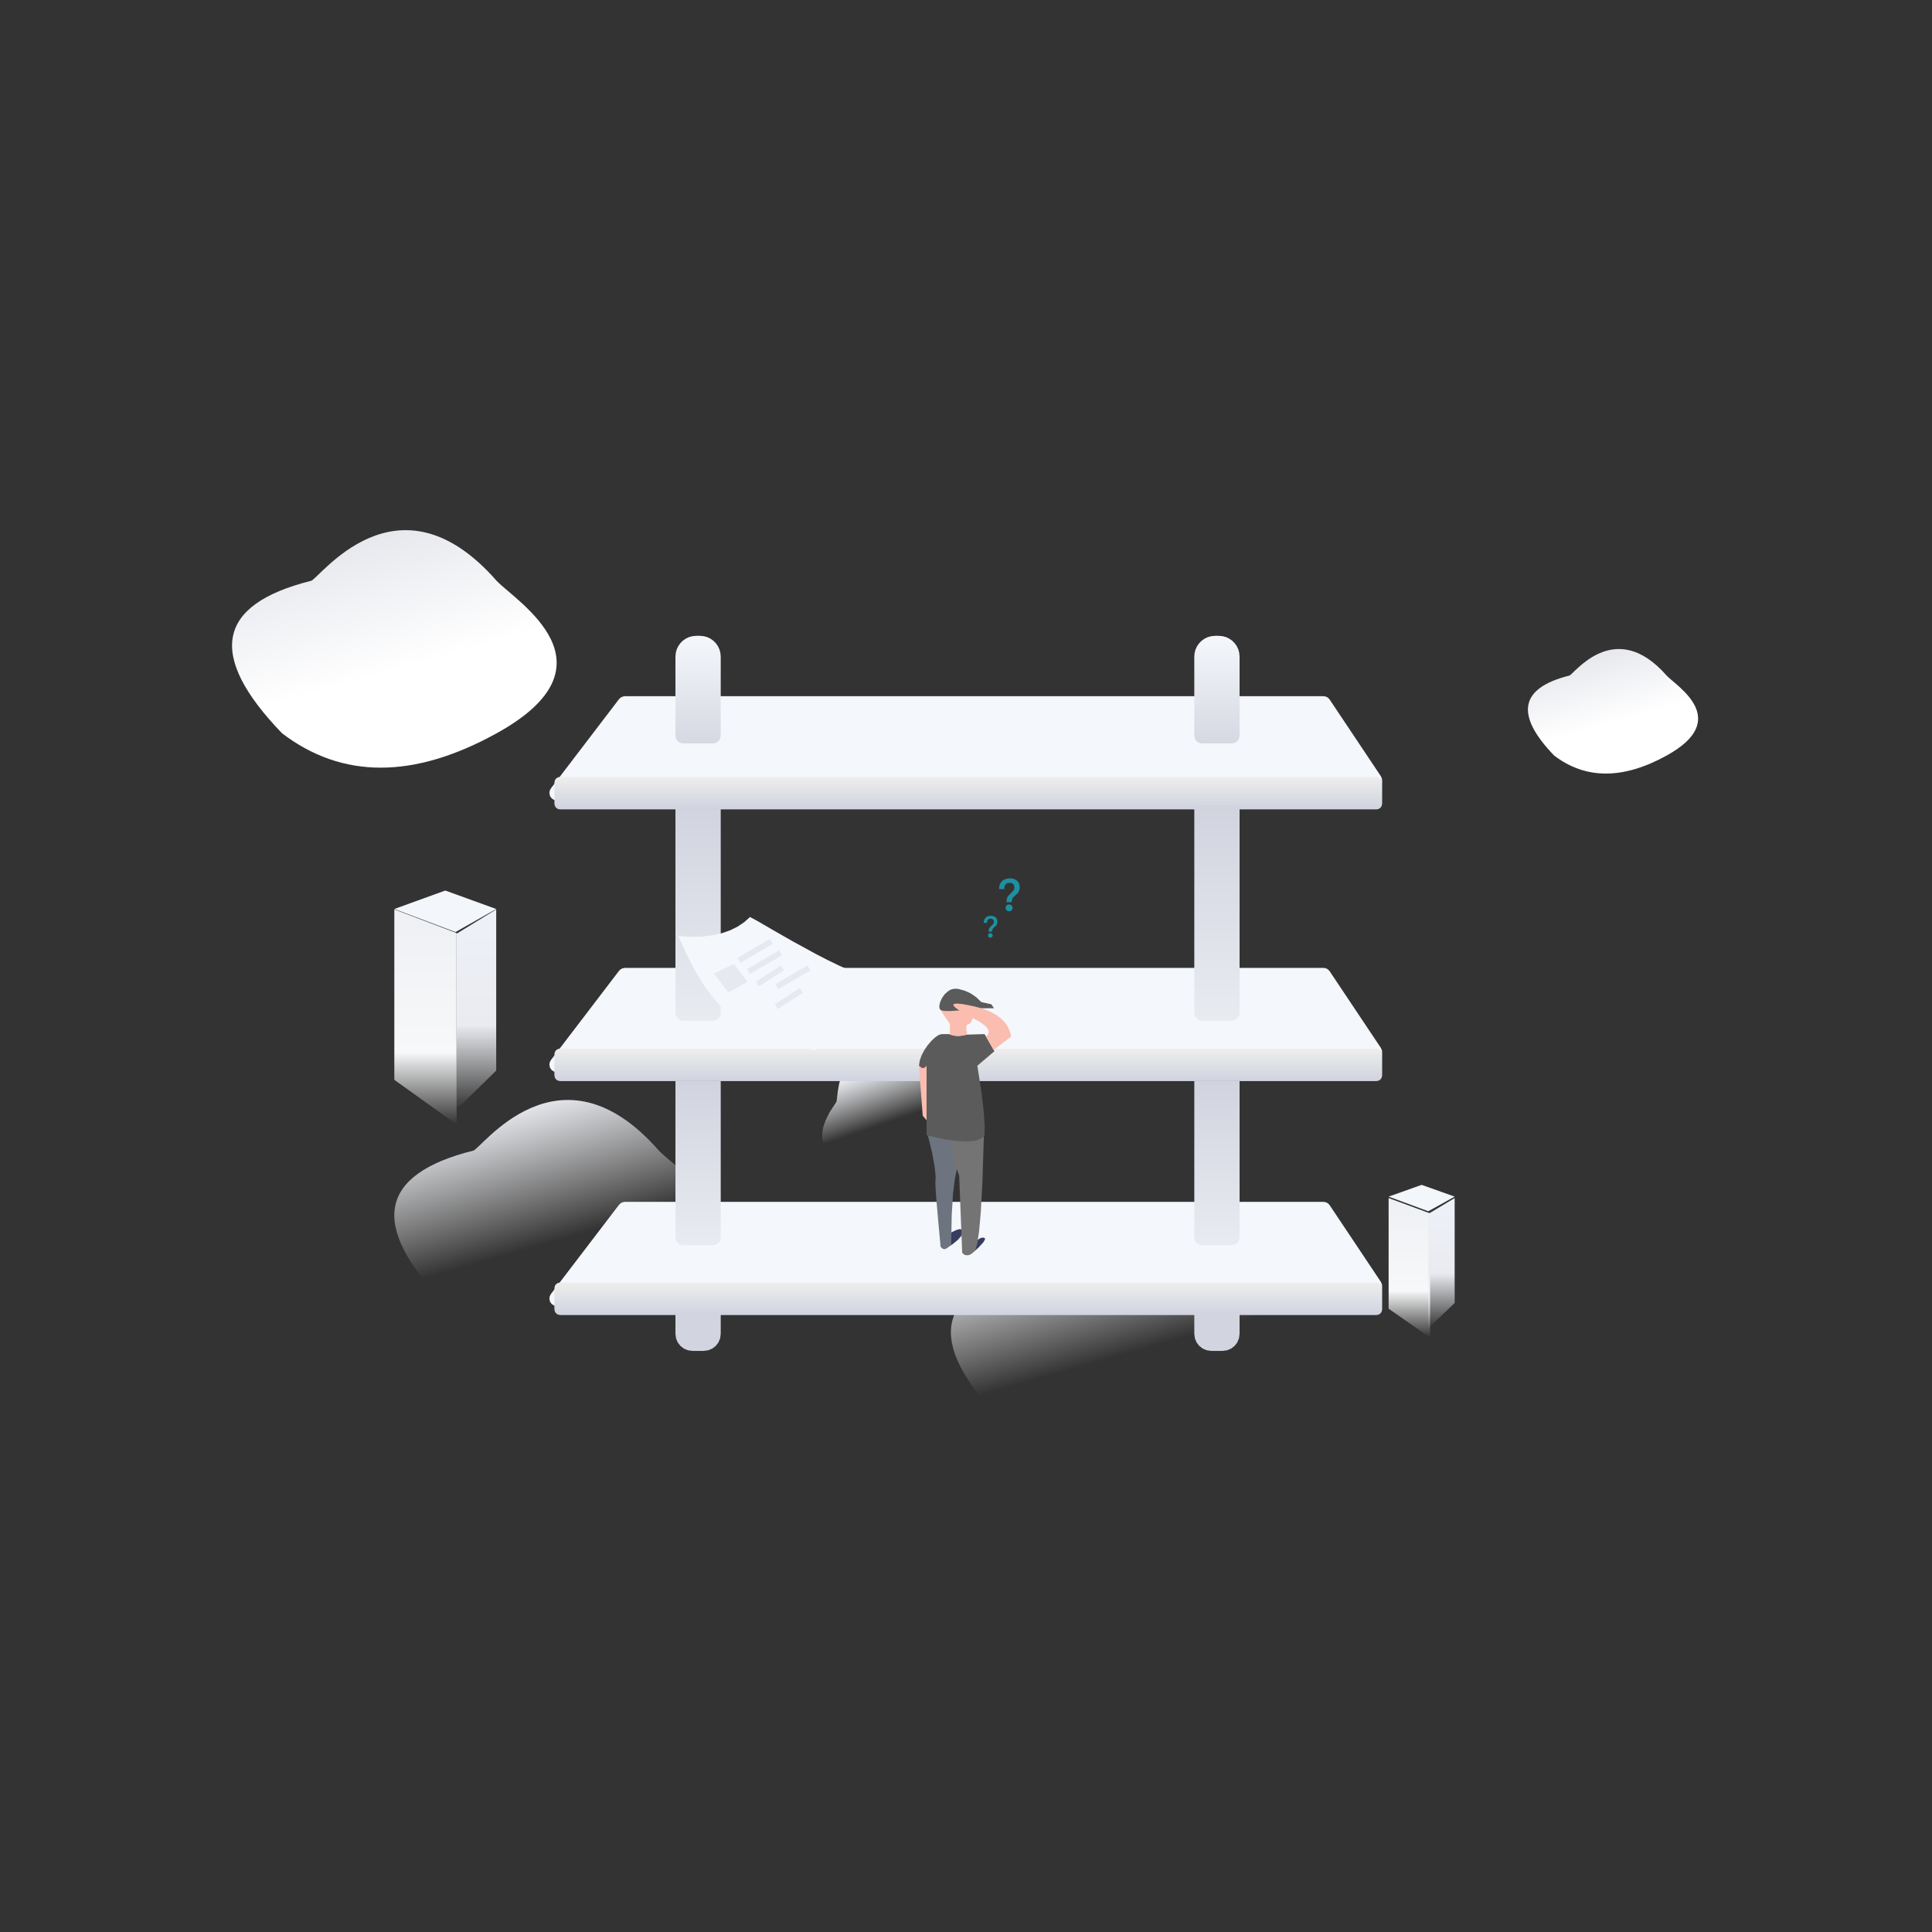 <svg height="1024" node-id="1" sillyvg="true" template-height="1024" template-width="1024" version="1.1" viewBox="0 0 1024 1024" width="1024" xmlns="http://www.w3.org/2000/svg" xmlns:xlink="http://www.w3.org/1999/xlink"><rect x="0" y="0" width="1024" height="1024" fill="#333333" stroke="none"/><defs node-id="102"><linearGradient gradientUnits="objectBoundingBox" id="linearGradient-1" node-id="5" spreadMethod="pad" x1="0.347" x2="0.5" y1="0.232" y2="0.636"><stop offset="0" stop-color="#e6e8ed"></stop><stop offset="1" stop-color="#ffffff" stop-opacity="0"></stop></linearGradient><linearGradient gradientUnits="objectBoundingBox" id="linearGradient-2" node-id="8" spreadMethod="pad" x1="0.347" x2="0.5" y1="0.232" y2="0.636"><stop offset="0" stop-color="#e6e8ed"></stop><stop offset="1" stop-color="#ffffff" stop-opacity="0"></stop></linearGradient><linearGradient gradientUnits="objectBoundingBox" id="linearGradient-3" node-id="11" spreadMethod="pad" x1="0.347" x2="0.5" y1="0.232" y2="0.636"><stop offset="0" stop-color="#e6e8ed"></stop><stop offset="1" stop-color="#ffffff"></stop></linearGradient><linearGradient gradientUnits="objectBoundingBox" id="linearGradient-4" node-id="14" spreadMethod="pad" x1="0.347" x2="0.5" y1="0.232" y2="0.636"><stop offset="0" stop-color="#e6e8ed"></stop><stop offset="1" stop-color="#ffffff"></stop></linearGradient><linearGradient gradientUnits="objectBoundingBox" id="linearGradient-5" node-id="17" spreadMethod="pad" x1="0.5" x2="0.5" y1="0" y2="1"><stop offset="0" stop-color="#eeeeee"></stop><stop offset="1" stop-color="#d0d3df"></stop></linearGradient><linearGradient gradientUnits="objectBoundingBox" id="linearGradient-6" node-id="20" spreadMethod="pad" x1="0.5" x2="0.5" y1="0" y2="1"><stop offset="0" stop-color="#d1d4df"></stop><stop offset="1" stop-color="#e8ebf0"></stop></linearGradient><linearGradient gradientUnits="objectBoundingBox" id="linearGradient-7" node-id="23" spreadMethod="pad" x1="0.5" x2="0.5" y1="0" y2="1"><stop offset="0" stop-color="#d1d4df"></stop><stop offset="1" stop-color="#e8ebf0"></stop></linearGradient><linearGradient gradientUnits="objectBoundingBox" id="linearGradient-8" node-id="26" spreadMethod="pad" x1="0.5" x2="0.5" y1="0.016" y2="1"><stop offset="0" stop-color="#f4f7fb"></stop><stop offset="1" stop-color="#d6d8e2"></stop><stop offset="1" stop-color="#d8d8d8"></stop></linearGradient><linearGradient gradientUnits="objectBoundingBox" id="linearGradient-9" node-id="30" spreadMethod="pad" x1="0.5" x2="0.5" y1="0" y2="1"><stop offset="0" stop-color="#eef0f4"></stop><stop offset="0.665" stop-color="#f7f8f9"></stop><stop offset="1" stop-color="#fcfcfc" stop-opacity="0"></stop></linearGradient><linearGradient gradientUnits="objectBoundingBox" id="linearGradient-10" node-id="34" spreadMethod="pad" x1="0.5" x2="0.5" y1="0" y2="1"><stop offset="0" stop-color="#eef1f8"></stop><stop offset="0.578" stop-color="#e9ebf0"></stop><stop offset="1" stop-color="#f4f6f8" stop-opacity="0"></stop></linearGradient><linearGradient gradientUnits="objectBoundingBox" id="linearGradient-11" node-id="38" spreadMethod="pad" x1="0.5" x2="0.5" y1="0" y2="1"><stop offset="0" stop-color="#eef0f4"></stop><stop offset="0.665" stop-color="#f7f8f9"></stop><stop offset="1" stop-color="#fcfcfc" stop-opacity="0"></stop></linearGradient><linearGradient gradientUnits="objectBoundingBox" id="linearGradient-12" node-id="42" spreadMethod="pad" x1="0.5" x2="0.5" y1="0" y2="1"><stop offset="0" stop-color="#eef1f8"></stop><stop offset="0.578" stop-color="#e9ebf0"></stop><stop offset="1" stop-color="#f4f6f8" stop-opacity="0"></stop></linearGradient></defs><path d="M 235.47 690.64 C 195.66 649.34 200.75 622.42 250.74 609.88 C 254.41 609.99 296.20 549.35 349.25 609.88 C 359.67 620.83 415.24 654.19 349.25 690.64 C 305.26 714.95 267.33 714.95 235.47 690.64 Z" fill="url(#linearGradient-1)" fill-rule="evenodd" id="路径-212备份-2" node-id="47" stroke="none" target-height="165.6" target-width="219.58" target-x="195.66" target-y="549.35"></path><path d="M 530.47 752.64 C 490.66 711.34 495.75 684.42 545.74 671.88 C 549.41 671.99 591.20 611.35 644.25 671.88 C 654.67 682.83 710.24 716.19 644.25 752.64 C 600.26 776.95 562.33 776.95 530.47 752.64 Z" fill="url(#linearGradient-1)" fill-rule="evenodd" id="路径-212备份-3" node-id="48" stroke="none" target-height="165.6" target-width="219.58" target-x="490.66" target-y="611.35"></path><g node-id="185"><path d="M 462.39 618.34 L 455.27 617.30 L 449.64 615.93 L 445.27 614.31 L 441.93 612.49 L 439.45 610.51 L 437.67 608.38 L 436.48 606.07 L 435.85 603.53 L 435.78 600.68 L 436.33 597.42 L 437.64 593.65 L 439.87 589.27 L 443.22 584.17 L 443.44 583.53 L 443.73 581.15 L 444.07 578.34 L 444.73 574.56 L 445.79 570.65 L 447.50 566.48 L 449.01 563.83 L 450.93 561.34 L 453.32 558.97 L 456.03 557.01 L 459.37 555.39 L 463.46 554.11 L 466.55 553.57 L 470.15 553.33 L 474.34 553.45 L 479.19 553.98 L 484.41 554.12 L 487.82 554.21 L 491.67 554.54 L 495.49 555.24 L 499.10 556.46 L 501.31 557.64 L 503.22 559.18 L 504.86 561.11 L 506.04 563.32 L 506.81 566.13 L 507.09 569.70 L 506.80 573.29 L 505.81 577.81 L 503.94 583.48 L 501.20 589.87 L 498.24 595.44 L 495.09 600.26 L 491.76 604.42 L 488.24 607.96 L 484.53 610.94 L 480.62 613.40 L 476.48 615.36 L 472.09 616.84 L 467.40 617.84 L 462.39 618.34 Z" fill="url(#linearGradient-2)" fill-rule="evenodd" group-id="1" id="路径-212备份-4" node-id="49" stroke="none" target-height="65.01" target-width="71.31" target-x="435.78" target-y="553.33"></path></g><path d="M 823.71 400.44 C 802.84 378.79 805.51 364.67 831.72 358.09 C 833.64 358.15 855.55 326.35 883.37 358.09 C 888.84 363.84 917.97 381.33 883.37 400.44 C 860.30 413.19 840.42 413.19 823.71 400.44 Z" fill="url(#linearGradient-3)" fill-rule="evenodd" id="路径-212备份" node-id="50" stroke="none" target-height="86.84" target-width="115.13" target-x="802.84" target-y="326.35"></path><path d="M 149.47 388.64 C 109.66 347.34 114.75 320.42 164.74 307.88 C 168.41 307.99 210.20 247.35 263.25 307.88 C 273.67 318.83 329.24 352.19 263.25 388.64 C 219.26 412.95 181.33 412.95 149.47 388.64 Z" fill="url(#linearGradient-4)" fill-rule="evenodd" id="路径-212" node-id="51" stroke="none" target-height="165.6" target-width="219.58" target-x="109.66" target-y="247.35"></path><path d="M 331.26 513.00 L 701.42 513.00 L 702.40 513.12 L 703.31 513.47 L 704.10 514.03 L 704.75 514.78 L 731.92 555.46 L 732.53 556.94 L 732.52 558.46 L 731.94 559.87 L 730.81 561.01 L 729.78 561.50 L 728.65 561.68 L 295.24 568.28 L 293.67 567.98 L 292.39 567.15 L 291.52 565.90 L 291.18 564.34 L 291.38 563.03 L 292.00 561.85 L 328.08 514.57 L 328.98 513.71 L 330.03 513.20 L 331.26 513.00 Z" fill="#f4f7fb" fill-rule="evenodd" group-id="2,8" id="矩形" node-id="54" stroke="none" target-height="55.28" target-width="441.35" target-x="291.18" target-y="513"></path><path d="M 296.85 555.77 L 729.57 555.77 L 730.75 556.01 L 731.69 556.65 L 732.33 557.59 L 732.57 558.77 L 732.57 570.00 L 732.33 571.18 L 731.69 572.12 L 730.75 572.76 L 729.57 573.00 L 296.85 573.00 L 295.68 572.76 L 294.73 572.12 L 294.09 571.18 L 293.85 570.00 L 293.85 558.77 L 294.09 557.59 L 294.73 556.65 L 295.68 556.01 L 296.85 555.77 Z" fill="url(#linearGradient-5)" fill-rule="evenodd" group-id="2,8" id="矩形" node-id="55" stroke="none" target-height="17.23" target-width="438.72" target-x="293.85" target-y="555.77"></path><path d="M 358.00 427.00 L 382.00 427.00 L 382.00 537.00 L 381.68 538.57 L 380.83 539.83 L 379.57 540.68 L 378.00 541.00 L 362.00 541.00 L 360.43 540.68 L 359.17 539.83 L 358.32 538.57 L 358.00 537.00 L 358.00 427.00 L 358.00 427.00 Z" fill="url(#linearGradient-6)" fill-rule="evenodd" group-id="2" id="矩形" node-id="56" stroke="none" target-height="114" target-width="24" target-x="358" target-y="427"></path><path d="M 331.26 637.00 L 701.42 637.00 L 702.40 637.12 L 703.31 637.47 L 704.10 638.03 L 704.75 638.78 L 731.92 679.46 L 732.53 680.94 L 732.52 682.46 L 731.94 683.87 L 730.81 685.01 L 729.78 685.50 L 728.65 685.68 L 295.24 692.28 L 293.67 691.98 L 292.39 691.15 L 291.52 689.90 L 291.18 688.34 L 291.38 687.03 L 292.00 685.85 L 328.08 638.57 L 328.98 637.71 L 330.03 637.20 L 331.26 637.00 Z" fill="#f4f7fb" fill-rule="evenodd" group-id="2,9" id="矩形" node-id="58" stroke="none" target-height="55.28" target-width="441.35" target-x="291.18" target-y="637"></path><path d="M 296.85 679.77 L 729.57 679.77 L 730.75 680.01 L 731.69 680.65 L 732.33 681.59 L 732.57 682.77 L 732.57 694.00 L 732.33 695.18 L 731.69 696.12 L 730.75 696.76 L 729.57 697.00 L 296.85 697.00 L 295.68 696.76 L 294.73 696.12 L 294.09 695.18 L 293.85 694.00 L 293.85 682.77 L 294.09 681.59 L 294.73 680.65 L 295.68 680.01 L 296.85 679.77 Z" fill="url(#linearGradient-5)" fill-rule="evenodd" group-id="2,9" id="矩形" node-id="59" stroke="none" target-height="17.23" target-width="438.72" target-x="293.85" target-y="679.77"></path><path d="M 358.00 573.00 L 382.00 573.00 L 382.00 656.00 L 381.68 657.57 L 380.83 658.83 L 379.57 659.68 L 378.00 660.00 L 362.00 660.00 L 360.43 659.68 L 359.17 658.83 L 358.32 657.57 L 358.00 656.00 L 358.00 573.00 L 358.00 573.00 Z" fill="url(#linearGradient-7)" fill-rule="evenodd" group-id="2" id="矩形备份" node-id="60" stroke="none" target-height="87" target-width="24" target-x="358" target-y="573"></path><path d="M 331.26 369.00 L 701.42 369.00 L 702.40 369.12 L 703.31 369.47 L 704.10 370.03 L 704.75 370.78 L 731.92 411.46 L 732.53 412.94 L 732.52 414.46 L 731.94 415.87 L 730.81 417.01 L 729.78 417.50 L 728.65 417.68 L 295.24 424.28 L 293.67 423.98 L 292.39 423.15 L 291.52 421.90 L 291.18 420.34 L 291.38 419.03 L 292.00 417.85 L 328.08 370.57 L 328.98 369.71 L 330.03 369.20 L 331.26 369.00 Z" fill="#f4f7fb" fill-rule="evenodd" group-id="2,10" id="矩形" node-id="62" stroke="none" target-height="55.28" target-width="441.35" target-x="291.18" target-y="369"></path><path d="M 296.85 411.77 L 729.57 411.77 L 730.75 412.01 L 731.69 412.65 L 732.33 413.59 L 732.57 414.77 L 732.57 426.00 L 732.33 427.18 L 731.69 428.12 L 730.75 428.76 L 729.57 429.00 L 296.85 429.00 L 295.68 428.76 L 294.73 428.12 L 294.09 427.18 L 293.85 426.00 L 293.85 414.77 L 294.09 413.59 L 294.73 412.65 L 295.68 412.01 L 296.85 411.77 Z" fill="url(#linearGradient-5)" fill-rule="evenodd" group-id="2,10" id="矩形" node-id="63" stroke="none" target-height="17.23" target-width="438.72" target-x="293.85" target-y="411.77"></path><path d="M 369.00 337.00 L 371.00 337.00 L 373.01 337.19 L 374.85 337.69 L 376.55 338.50 L 378.10 339.60 L 379.40 340.90 L 380.50 342.45 L 381.31 344.15 L 381.81 345.99 L 382.00 348.00 L 382.00 390.00 L 381.68 391.57 L 380.83 392.83 L 379.57 393.68 L 378.00 394.00 L 362.00 394.00 L 360.43 393.68 L 359.17 392.83 L 358.32 391.57 L 358.00 390.00 L 358.00 348.00 L 358.19 345.99 L 358.69 344.15 L 359.50 342.45 L 360.60 340.90 L 361.90 339.60 L 363.45 338.50 L 365.15 337.69 L 366.99 337.19 L 369.00 337.00 Z" fill="url(#linearGradient-8)" fill-rule="evenodd" group-id="2" id="矩形" node-id="64" stroke="none" target-height="57" target-width="24" target-x="358" target-y="337"></path><path d="M 367.00 716.00 L 373.00 716.00 L 375.41 715.67 L 377.54 714.77 L 379.36 713.36 L 380.77 711.54 L 381.67 709.41 L 382.00 707.00 L 382.00 695.00 L 382.00 695.00 L 358.00 695.00 L 358.00 707.00 L 358.33 709.41 L 359.23 711.54 L 360.64 713.36 L 362.46 714.77 L 364.59 715.67 L 367.00 716.00 Z" fill="#d2d5e0" fill-rule="evenodd" group-id="2,11" id="矩形备份-2" node-id="65" stroke="none" target-height="21" target-width="24" target-x="358" target-y="695"></path><path d="M 633.00 427.00 L 657.00 427.00 L 657.00 537.00 L 656.68 538.57 L 655.83 539.83 L 654.57 540.68 L 653.00 541.00 L 637.00 541.00 L 635.43 540.68 L 634.17 539.83 L 633.32 538.57 L 633.00 537.00 L 633.00 427.00 L 633.00 427.00 Z" fill="url(#linearGradient-6)" fill-rule="evenodd" group-id="2" id="矩形" node-id="66" stroke="none" target-height="114" target-width="24" target-x="633" target-y="427"></path><path d="M 633.00 573.00 L 657.00 573.00 L 657.00 656.00 L 656.68 657.57 L 655.83 658.83 L 654.57 659.68 L 653.00 660.00 L 637.00 660.00 L 635.43 659.68 L 634.17 658.83 L 633.32 657.57 L 633.00 656.00 L 633.00 573.00 L 633.00 573.00 Z" fill="url(#linearGradient-7)" fill-rule="evenodd" group-id="2" id="矩形备份" node-id="67" stroke="none" target-height="87" target-width="24" target-x="633" target-y="573"></path><path d="M 644.00 337.00 L 646.00 337.00 L 648.01 337.19 L 649.85 337.69 L 651.55 338.50 L 653.10 339.60 L 654.40 340.90 L 655.50 342.45 L 656.31 344.15 L 656.81 345.99 L 657.00 348.00 L 657.00 390.00 L 656.68 391.57 L 655.83 392.83 L 654.57 393.68 L 653.00 394.00 L 637.00 394.00 L 635.43 393.68 L 634.17 392.83 L 633.32 391.57 L 633.00 390.00 L 633.00 348.00 L 633.19 345.99 L 633.69 344.15 L 634.50 342.45 L 635.60 340.90 L 636.90 339.60 L 638.45 338.50 L 640.15 337.69 L 641.99 337.19 L 644.00 337.00 Z" fill="url(#linearGradient-8)" fill-rule="evenodd" group-id="2" id="矩形" node-id="68" stroke="none" target-height="57" target-width="24" target-x="633" target-y="337"></path><path d="M 642.00 716.00 L 648.00 716.00 L 650.41 715.67 L 652.54 714.77 L 654.36 713.36 L 655.77 711.54 L 656.67 709.41 L 657.00 707.00 L 657.00 695.00 L 657.00 695.00 L 633.00 695.00 L 633.00 707.00 L 633.33 709.41 L 634.23 711.54 L 635.64 713.36 L 637.46 714.77 L 639.59 715.67 L 642.00 716.00 Z" fill="#d2d5e0" fill-rule="evenodd" group-id="2,12" id="矩形备份-2" node-id="69" stroke="none" target-height="21" target-width="24" target-x="633" target-y="695"></path><path d="M 209.00 482.00 L 242.00 494.52 L 242.00 596.00 L 209.00 572.34 Z" fill="url(#linearGradient-9)" fill-rule="evenodd" group-id="3" id="路径-250" node-id="71" stroke="none" target-height="114" target-width="33" target-x="209" target-y="482"></path><path d="M 242.00 494.89 L 263.00 482.00 L 263.00 567.44 L 242.00 588.00 Z" fill="url(#linearGradient-10)" fill-rule="evenodd" group-id="3" id="路径-251" node-id="72" stroke="none" target-height="106" target-width="21" target-x="242" target-y="482"></path><path d="M 209.00 481.79 L 241.44 494.00 L 263.00 481.79 L 236.00 472.00 Z" fill="#f3f6fa" fill-rule="evenodd" group-id="3" id="路径-252" node-id="73" stroke="none" target-height="22" target-width="54" target-x="209" target-y="472"></path><path d="M 736.00 635.00 L 758.00 643.13 L 758.00 709.00 L 736.00 693.64 Z" fill="url(#linearGradient-11)" fill-rule="evenodd" group-id="4" id="路径-250" node-id="75" stroke="none" target-height="74" target-width="22" target-x="736" target-y="635"></path><path d="M 757.00 643.39 L 771.00 635.00 L 771.00 690.62 L 757.00 704.00 Z" fill="url(#linearGradient-12)" fill-rule="evenodd" group-id="4" id="路径-251" node-id="76" stroke="none" target-height="69" target-width="14" target-x="757" target-y="635"></path><path d="M 736.00 634.23 L 757.03 642.00 L 771.00 634.23 L 753.50 628.00 Z" fill="#f3f6fa" fill-rule="evenodd" group-id="4" id="路径-252" node-id="77" stroke="none" target-height="14" target-width="35" target-x="736" target-y="628"></path><path d="M 359.50 496.16 L 366.41 496.53 L 372.56 496.35 L 378.02 495.66 L 382.88 494.53 L 387.21 492.99 L 391.05 491.06 L 394.48 488.75 L 397.51 486.04 L 401.01 487.90 L 408.98 492.52 L 419.94 498.80 L 432.41 505.62 L 438.81 508.92 L 444.89 511.87 L 450.84 514.50 L 455.89 516.43 L 459.25 517.47 L 461.89 518.02 L 463.94 518.20 L 463.45 519.17 L 460.48 523.17 L 451.63 533.95 L 432.11 556.79 L 419.51 552.79 L 409.15 548.99 L 400.74 545.38 L 394.03 541.99 L 388.77 538.79 L 384.74 535.78 L 381.01 532.28 L 377.11 527.77 L 373.02 522.09 L 368.72 515.07 L 364.22 506.49 L 359.50 496.16 Z" fill="#f4f7fb" fill-rule="evenodd" group-id="5" id="路径-312" node-id="79" stroke="none" target-height="70.75" target-width="104.44" target-x="359.5" target-y="486.04"></path><path d="M 391.68 509.00 L 408.72 499.00" fill="none" group-id="5,13" id="路径-313" node-id="80" stroke="#d3d6e1" stroke-linecap="butt" stroke-opacity="0.42" stroke-width="3" target-height="10" target-width="17.04" target-x="391.68" target-y="499"></path><path d="M 396.68 515.00 L 413.72 505.00" fill="none" group-id="5,14" id="路径-313备份" node-id="81" stroke="#d3d6e1" stroke-linecap="butt" stroke-opacity="0.42" stroke-width="3" target-height="10" target-width="17.04" target-x="396.68" target-y="505"></path><path d="M 411.68 523.00 L 428.72 513.00" fill="none" group-id="5,15" id="路径-313备份-3" node-id="82" stroke="#d3d6e1" stroke-linecap="butt" stroke-opacity="0.42" stroke-width="3" target-height="10" target-width="17.04" target-x="411.68" target-y="513"></path><path d="M 401.50 521.50 L 414.72 513.00" fill="none" group-id="5,16" id="路径-313备份-2" node-id="83" stroke="#d3d6e1" stroke-linecap="butt" stroke-opacity="0.42" stroke-width="3" target-height="8.5" target-width="13.22" target-x="401.5" target-y="513"></path><path d="M 411.50 533.50 L 424.72 525.00" fill="none" group-id="5,17" id="路径-313备份-4" node-id="84" stroke="#d3d6e1" stroke-linecap="butt" stroke-opacity="0.42" stroke-width="3" target-height="8.5" target-width="13.22" target-x="411.5" target-y="525"></path><path d="M 378.50 516.00 L 385.96 526.00 L 396.26 520.42 L 389.00 510.87 Z" fill="#e6e9ef" fill-rule="evenodd" group-id="5" id="路径-314" node-id="85" stroke="none" target-height="15.13" target-width="17.76" target-x="378.5" target-y="510.87"></path><path d="M 498.46 660.65 L 500.77 662.04 L 504.89 659.45 L 507.65 657.19 L 509.39 655.21 L 509.82 654.28 L 510.11 652.68 L 509.92 651.98 L 509.36 651.55 L 508.48 651.48 L 506.67 652.01 L 504.56 653.05 L 501.12 655.20 L 500.07 656.80 L 498.46 660.65 Z" fill="#373c60" fill-rule="evenodd" group-id="6,18" id="路径-231" node-id="87" stroke="none" target-height="10.56" target-width="11.65" target-x="498.46" target-y="651.48"></path><path d="M 519.96 656.05 L 513.90 659.78 L 511.06 661.83 L 510.06 662.83 L 509.91 663.27 L 510.26 664.09 L 510.96 664.84 L 511.55 665.13 L 512.40 665.18 L 513.62 664.91 L 514.77 664.36 L 516.37 663.25 L 518.56 661.32 L 521.20 658.44 L 522.04 657.00 L 522.03 656.33 L 521.49 655.99 L 519.96 656.05 Z" fill="#373c60" fill-rule="evenodd" group-id="6,19" id="路径-232" node-id="88" stroke="none" target-height="9.19" target-width="12.13" target-x="509.91" target-y="655.99"></path><path d="M 487.00 563.89 L 492.96 563.89 L 491.57 594.33 L 489.06 591.34 Z" fill="#fabdaf" fill-rule="evenodd" group-id="6" id="路径-246" node-id="89" stroke="none" target-height="30.44" target-width="5.96" target-x="487" target-y="563.89"></path><path d="M 491.15 599.09 L 494.04 611.04 L 495.48 618.99 L 495.93 623.98 L 495.75 626.88 L 495.95 631.13 L 496.47 637.86 L 497.14 645.63 L 497.81 652.98 L 498.32 658.46 L 498.53 660.61 L 498.77 661.03 L 499.50 661.76 L 500.05 662.00 L 500.77 662.04 L 501.80 661.60 L 504.13 659.86 L 504.43 644.09 L 505.11 632.76 L 506.06 624.93 L 507.14 619.79 L 508.26 616.63 L 509.25 613.96 L 509.94 610.70 L 510.27 606.75 L 510.16 601.98 L 509.53 596.26 L 508.26 589.43 L 491.15 599.09 Z" fill="#6d747f" fill-rule="evenodd" group-id="6" id="路径-244" node-id="90" stroke="none" target-height="72.61" target-width="19.12" target-x="491.15" target-y="589.43"></path><path d="M 504.70 596.44 L 521.47 602.11 L 520.71 626.43 L 519.83 642.67 L 518.92 652.84 L 518.04 658.70 L 517.27 661.68 L 516.63 662.92 L 515.05 664.46 L 513.69 665.19 L 512.46 665.34 L 511.25 664.97 L 509.98 663.99 L 508.39 623.21 L 506.35 617.40 L 505.20 613.27 L 504.70 610.46 L 504.47 605.54 L 504.70 596.44 Z" fill="#747474" fill-rule="evenodd" group-id="6" id="路径-245" node-id="91" stroke="none" target-height="68.9" target-width="17" target-x="504.47" target-y="596.44"></path><path d="M 491.10 601.75 L 500.28 603.76 L 507.25 604.77 L 512.43 605.02 L 516.17 604.71 L 518.82 604.00 L 520.64 603.00 L 521.84 601.75 L 521.90 596.80 L 521.43 589.47 L 520.22 579.08 L 518.02 564.86 L 527.07 557.16 L 521.84 548.09 L 512.57 548.38 L 509.13 548.94 L 507.45 549.05 L 505.58 548.85 L 504.35 548.54 L 503.07 548.09 L 501.14 548.09 L 500.56 548.09 L 499.30 548.09 L 498.33 548.26 L 497.17 548.78 L 495.74 549.75 L 493.78 551.54 L 491.73 553.92 L 489.93 556.56 L 488.46 559.36 L 487.45 562.24 L 487.10 564.86 L 488.31 565.85 L 489.29 566.11 L 490.18 565.82 L 491.10 564.86 L 491.10 601.75 Z" fill="#5b5b5b" fill-rule="evenodd" group-id="6" id="路径-243" node-id="92" stroke="none" target-height="56.93" target-width="39.97" target-x="487.1" target-y="548.09"></path><path d="M 498.62 534.38 L 516.48 534.38 L 515.72 539.01 L 514.91 541.41 L 514.15 542.45 L 513.42 542.73 L 512.71 542.96 L 512.26 543.70 L 512.11 545.30 L 512.57 548.38 L 509.86 548.98 L 507.97 549.15 L 506.10 548.98 L 503.49 548.38 L 503.49 542.73 L 499.86 537.49 L 498.61 535.25 L 498.43 534.53 L 498.62 534.38 Z" fill="#fabdaf" fill-rule="evenodd" group-id="6" id="路径-248" node-id="93" stroke="none" target-height="14.77" target-width="18.05" target-x="498.43" target-y="534.38"></path><path d="M 498.87 535.51 L 500.41 535.81 L 503.53 535.88 L 509.07 535.49 L 518.07 534.38 L 526.83 534.38 L 525.46 532.32 L 520.10 531.11 L 517.45 528.55 L 514.53 526.54 L 511.31 525.07 L 507.73 524.11 L 505.90 524.04 L 504.26 524.39 L 502.77 525.16 L 500.83 526.82 L 499.33 528.87 L 498.30 531.12 L 497.87 533.05 L 497.93 534.28 L 498.27 535.05 L 498.87 535.51 Z" fill="#5b5b5b" fill-rule="evenodd" group-id="6" id="路径-249" node-id="94" stroke="none" target-height="11.84" target-width="28.96" target-x="497.87" target-y="524.04"></path><path d="M 522.61 549.40 L 523.58 548.35 L 523.99 547.34 L 523.94 546.30 L 523.39 545.12 L 522.14 543.71 L 519.89 542.01 L 516.24 539.95 L 512.18 537.82 L 509.05 536.00 L 506.45 534.16 L 505.39 533.04 L 505.25 532.47 L 505.67 532.10 L 507.16 531.90 L 510.12 532.17 L 516.24 533.36 L 521.01 534.68 L 524.92 536.23 L 528.10 537.97 L 530.65 539.88 L 532.65 541.96 L 534.17 544.22 L 535.26 546.68 L 535.91 549.40 L 526.62 556.50 L 522.61 549.40 Z" fill="#fabdaf" fill-rule="evenodd" group-id="6" id="路径-247" node-id="95" stroke="none" target-height="24.6" target-width="30.66" target-x="505.25" target-y="531.9"></path><path d="M 535.26 465.53 L 533.55 465.71 L 532.18 466.22 L 531.06 467.04 L 530.21 468.14 L 529.69 469.51 L 529.50 471.22 L 532.24 471.22 L 532.40 469.81 L 532.84 468.86 L 533.70 468.14 L 535.10 467.88 L 536.22 468.06 L 537.02 468.55 L 537.50 469.33 L 537.69 470.42 L 537.53 471.29 L 537.04 472.13 L 536.75 472.46 L 534.70 474.47 L 533.94 475.51 L 533.59 476.55 L 533.46 477.86 L 533.46 478.20 L 536.22 478.20 L 536.22 477.86 L 536.32 477.04 L 536.58 476.30 L 536.97 475.69 L 537.54 475.10 L 539.61 473.21 L 540.26 471.94 L 540.50 470.26 L 540.33 468.86 L 539.84 467.73 L 539.06 466.80 L 538.02 466.10 L 536.78 465.68 L 535.26 465.53 Z M 534.83 479.38 L 534.10 479.50 L 533.51 479.88 L 533.12 480.45 L 532.98 481.18 L 533.12 481.90 L 533.51 482.47 L 534.10 482.86 L 534.83 483.00 L 535.56 482.87 L 536.15 482.50 L 536.56 481.91 L 536.70 481.18 L 536.56 480.45 L 536.18 479.88 L 535.57 479.50 L 534.83 479.38 Z" fill="#1d90a2" fill-rule="nonzero" group-id="7,20" id="形状" node-id="98" stroke="none" target-height="17.47" target-width="11" target-x="529.5" target-y="465.53"></path><path d="M 525.18 485.35 L 523.55 485.62 L 522.38 486.36 L 521.61 487.52 L 521.34 489.14 L 523.16 489.14 L 523.27 488.21 L 523.56 487.58 L 524.13 487.09 L 525.06 486.92 L 525.81 487.04 L 526.34 487.37 L 526.67 487.89 L 526.79 488.62 L 526.69 489.19 L 526.36 489.75 L 526.17 489.98 L 524.80 491.31 L 524.30 492.01 L 524.06 492.70 L 523.98 493.58 L 523.98 493.80 L 525.82 493.80 L 525.82 493.58 L 526.06 492.54 L 526.70 491.74 L 528.07 490.47 L 528.50 489.62 L 528.66 488.50 L 528.42 487.18 L 527.70 486.20 L 526.62 485.57 L 525.18 485.35 Z M 524.89 494.58 L 524.40 494.67 L 524.01 494.92 L 523.74 495.30 L 523.66 495.78 L 523.74 496.27 L 524.01 496.65 L 524.40 496.91 L 524.89 497.00 L 525.37 496.91 L 525.77 496.66 L 526.04 496.28 L 526.14 495.78 L 526.04 495.30 L 525.78 494.92 L 525.38 494.67 L 524.89 494.58 Z" fill="#1d90a2" fill-rule="nonzero" group-id="7,21" id="形状" node-id="100" stroke="none" target-height="11.65" target-width="7.32" target-x="521.34" target-y="485.35"></path></svg>